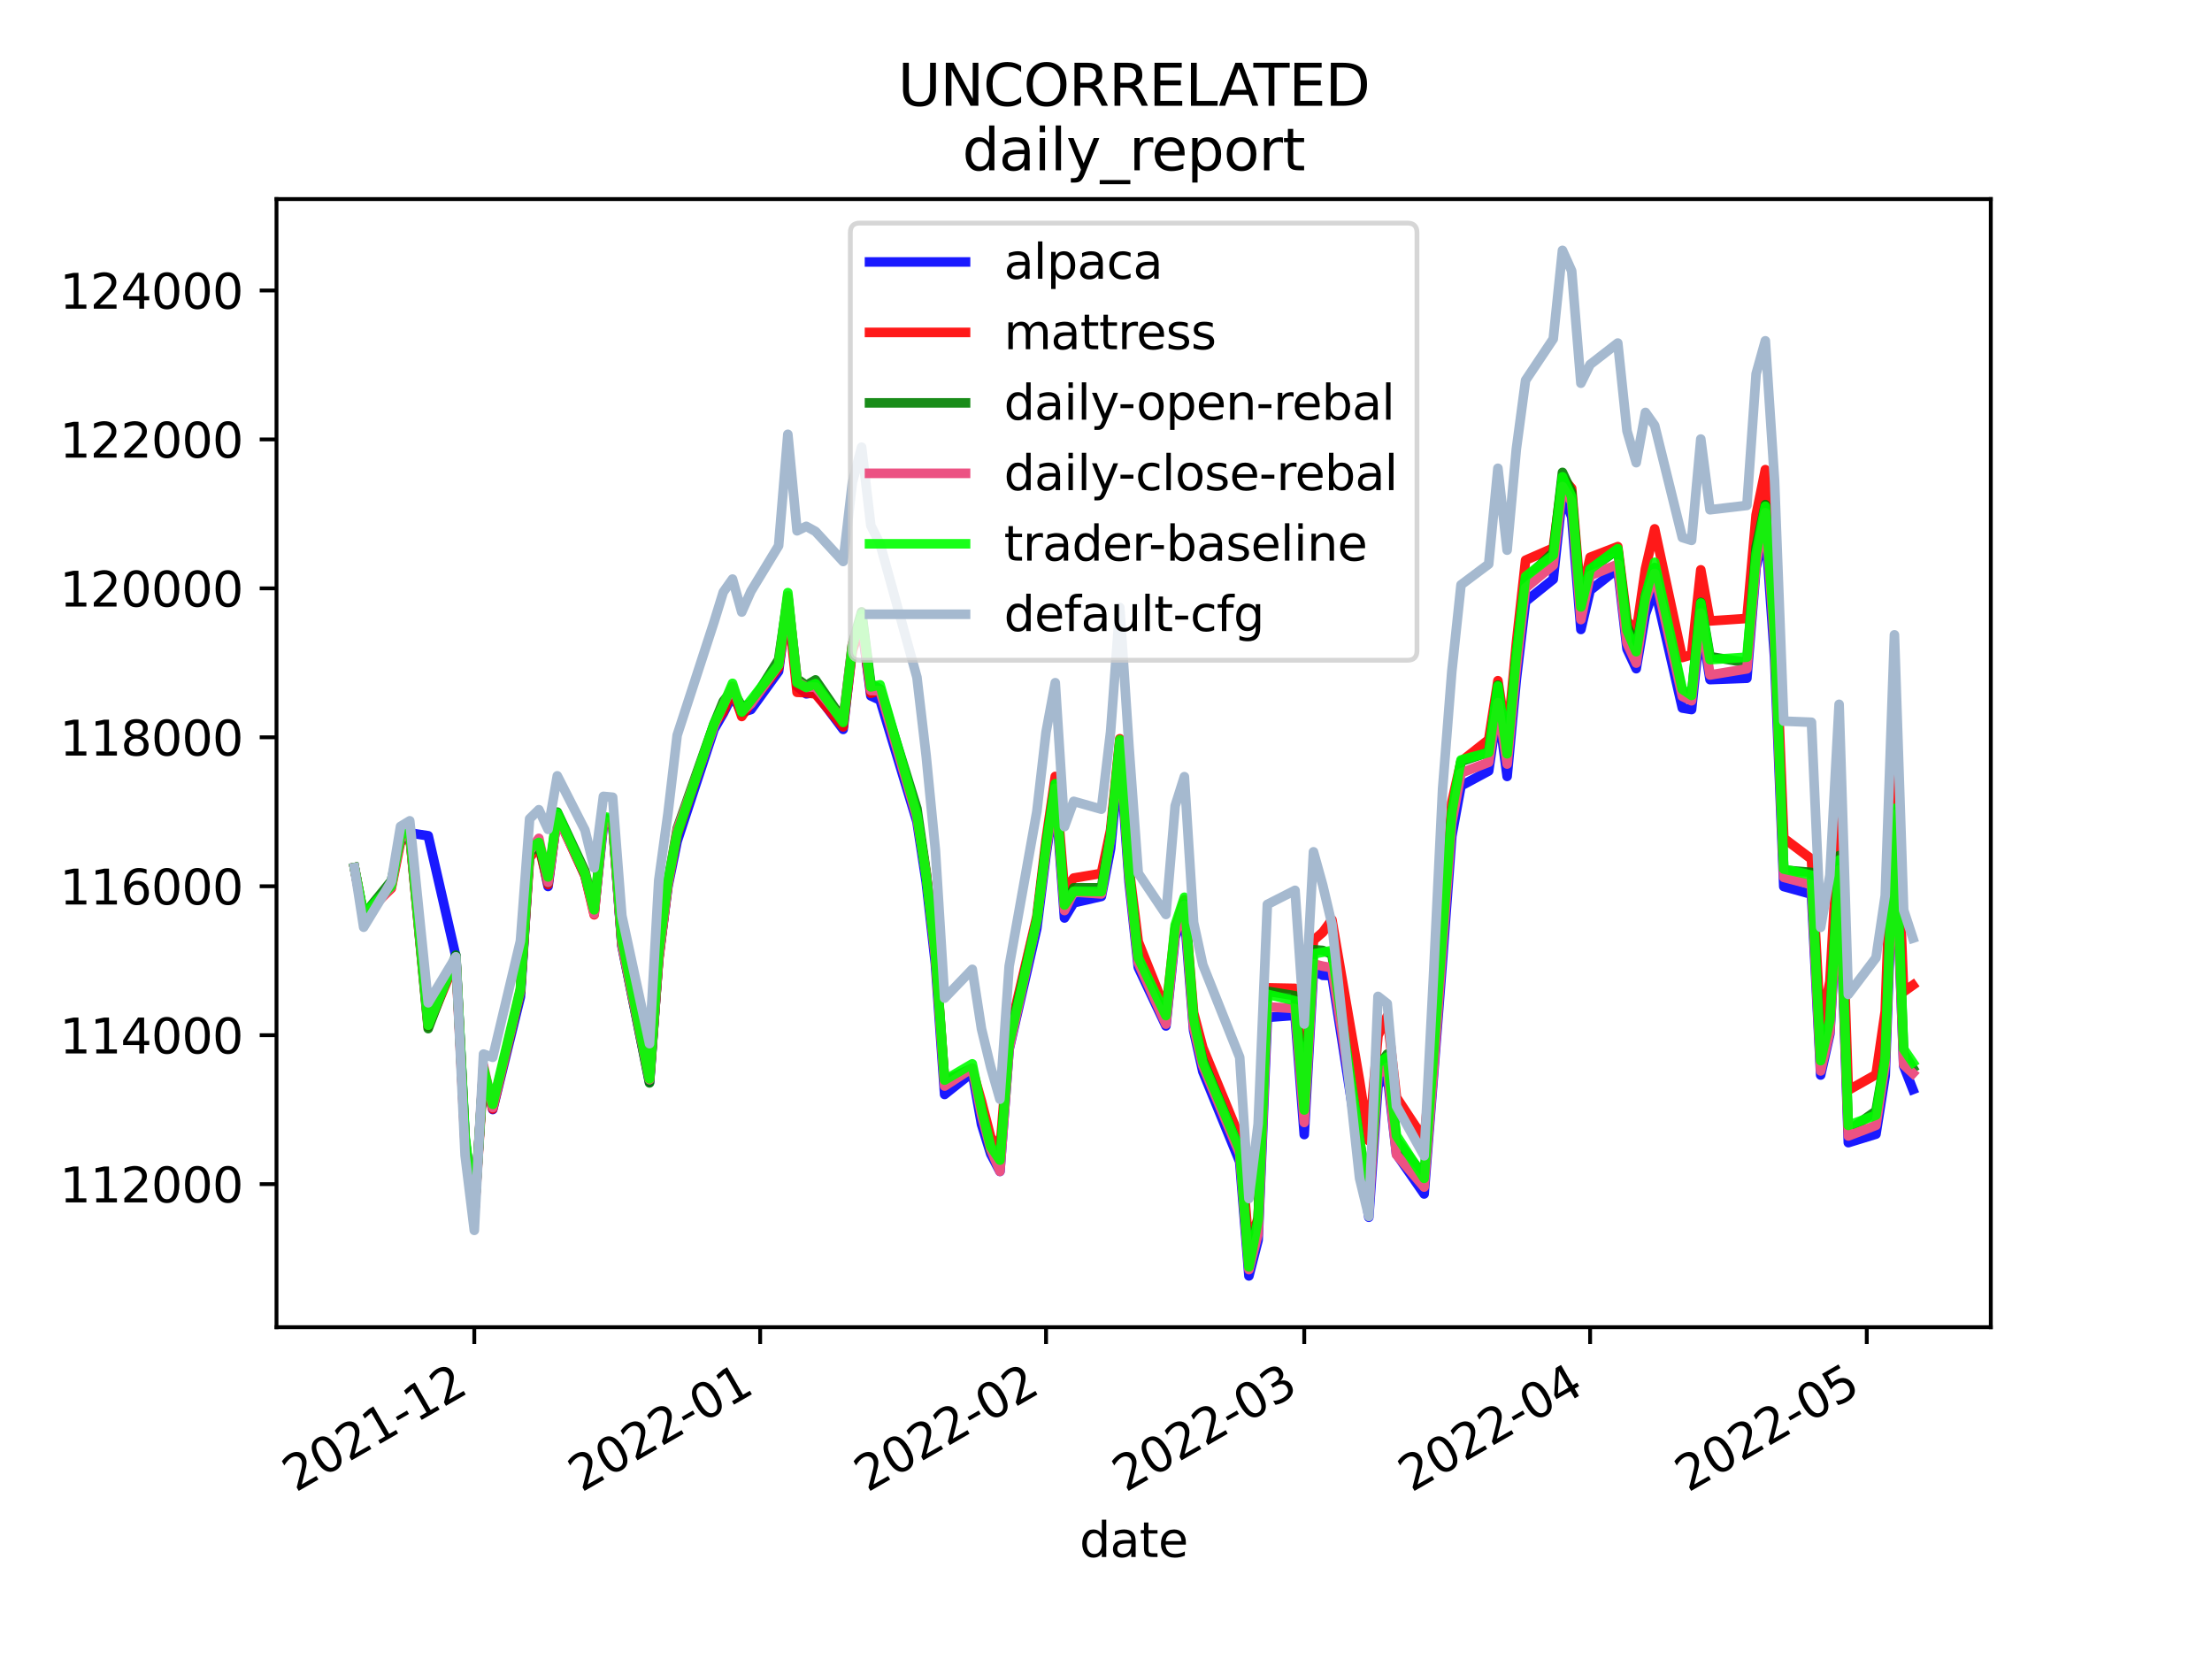 <?xml version="1.0" encoding="utf-8" standalone="no"?>
<!DOCTYPE svg PUBLIC "-//W3C//DTD SVG 1.1//EN"
  "http://www.w3.org/Graphics/SVG/1.1/DTD/svg11.dtd">
<svg height="345.6pt" version="1.1" viewBox="0 0 460.8 345.6" width="460.8pt" xmlns="http://www.w3.org/2000/svg" xmlns:xlink="http://www.w3.org/1999/xlink">
 <defs>
  <style type="text/css">*{stroke-linecap:butt;stroke-linejoin:round;}</style>
 </defs>
 <g id="figure_1">
  <g id="patch_1">
   <path d="M 0 345.6 
L 460.8 345.6 
L 460.8 0 
L 0 0 
z
" style="fill:#ffffff;"/>
  </g>
  <g id="axes_1">
   <g id="patch_2">
    <path d="M 57.6 276.48 
L 414.72 276.48 
L 414.72 41.472 
L 57.6 41.472 
z
" style="fill:#ffffff;"/>
   </g>
   <g id="matplotlib.axis_1">
    <g id="xtick_1">
     <g id="line2d_1">
      <defs>
       <path d="M 0 0 
L 0 3.5 
" id="mfa212220d2" style="stroke:#000000;stroke-width:0.8;"/>
      </defs>
      <g>
       <use style="stroke:#000000;stroke-width:0.8;" x="98.806" xlink:href="#mfa212220d2" y="276.48"/>
      </g>
     </g>
     <g id="text_1">
      <!-- 2021-12 -->
      <g transform="translate(61.581 310.952)rotate(-30)scale(0.1 -0.1)">
       <defs>
        <path d="M 1228 531 
L 3431 531 
L 3431 0 
L 469 0 
L 469 531 
Q 828 903 1448 1529 
Q 2069 2156 2228 2338 
Q 2531 2678 2651 2914 
Q 2772 3150 2772 3378 
Q 2772 3750 2511 3984 
Q 2250 4219 1831 4219 
Q 1534 4219 1204 4116 
Q 875 4013 500 3803 
L 500 4441 
Q 881 4594 1212 4672 
Q 1544 4750 1819 4750 
Q 2544 4750 2975 4387 
Q 3406 4025 3406 3419 
Q 3406 3131 3298 2873 
Q 3191 2616 2906 2266 
Q 2828 2175 2409 1742 
Q 1991 1309 1228 531 
z
" id="DejaVuSans-32" transform="scale(0.016)"/>
        <path d="M 2034 4250 
Q 1547 4250 1301 3770 
Q 1056 3291 1056 2328 
Q 1056 1369 1301 889 
Q 1547 409 2034 409 
Q 2525 409 2770 889 
Q 3016 1369 3016 2328 
Q 3016 3291 2770 3770 
Q 2525 4250 2034 4250 
z
M 2034 4750 
Q 2819 4750 3233 4129 
Q 3647 3509 3647 2328 
Q 3647 1150 3233 529 
Q 2819 -91 2034 -91 
Q 1250 -91 836 529 
Q 422 1150 422 2328 
Q 422 3509 836 4129 
Q 1250 4750 2034 4750 
z
" id="DejaVuSans-30" transform="scale(0.016)"/>
        <path d="M 794 531 
L 1825 531 
L 1825 4091 
L 703 3866 
L 703 4441 
L 1819 4666 
L 2450 4666 
L 2450 531 
L 3481 531 
L 3481 0 
L 794 0 
L 794 531 
z
" id="DejaVuSans-31" transform="scale(0.016)"/>
        <path d="M 313 2009 
L 1997 2009 
L 1997 1497 
L 313 1497 
L 313 2009 
z
" id="DejaVuSans-2d" transform="scale(0.016)"/>
       </defs>
       <use xlink:href="#DejaVuSans-32"/>
       <use x="63.623" xlink:href="#DejaVuSans-30"/>
       <use x="127.246" xlink:href="#DejaVuSans-32"/>
       <use x="190.869" xlink:href="#DejaVuSans-31"/>
       <use x="254.492" xlink:href="#DejaVuSans-2d"/>
       <use x="290.576" xlink:href="#DejaVuSans-31"/>
       <use x="354.199" xlink:href="#DejaVuSans-32"/>
      </g>
     </g>
    </g>
    <g id="xtick_2">
     <g id="line2d_2">
      <g>
       <use style="stroke:#000000;stroke-width:0.8;" x="158.358" xlink:href="#mfa212220d2" y="276.48"/>
      </g>
     </g>
     <g id="text_2">
      <!-- 2022-01 -->
      <g transform="translate(121.133 310.952)rotate(-30)scale(0.1 -0.1)">
       <use xlink:href="#DejaVuSans-32"/>
       <use x="63.623" xlink:href="#DejaVuSans-30"/>
       <use x="127.246" xlink:href="#DejaVuSans-32"/>
       <use x="190.869" xlink:href="#DejaVuSans-32"/>
       <use x="254.492" xlink:href="#DejaVuSans-2d"/>
       <use x="290.576" xlink:href="#DejaVuSans-30"/>
       <use x="354.199" xlink:href="#DejaVuSans-31"/>
      </g>
     </g>
    </g>
    <g id="xtick_3">
     <g id="line2d_3">
      <g>
       <use style="stroke:#000000;stroke-width:0.8;" x="217.91" xlink:href="#mfa212220d2" y="276.48"/>
      </g>
     </g>
     <g id="text_3">
      <!-- 2022-02 -->
      <g transform="translate(180.685 310.952)rotate(-30)scale(0.1 -0.1)">
       <use xlink:href="#DejaVuSans-32"/>
       <use x="63.623" xlink:href="#DejaVuSans-30"/>
       <use x="127.246" xlink:href="#DejaVuSans-32"/>
       <use x="190.869" xlink:href="#DejaVuSans-32"/>
       <use x="254.492" xlink:href="#DejaVuSans-2d"/>
       <use x="290.576" xlink:href="#DejaVuSans-30"/>
       <use x="354.199" xlink:href="#DejaVuSans-32"/>
      </g>
     </g>
    </g>
    <g id="xtick_4">
     <g id="line2d_4">
      <g>
       <use style="stroke:#000000;stroke-width:0.8;" x="271.699" xlink:href="#mfa212220d2" y="276.48"/>
      </g>
     </g>
     <g id="text_4">
      <!-- 2022-03 -->
      <g transform="translate(234.474 310.952)rotate(-30)scale(0.1 -0.1)">
       <defs>
        <path d="M 2597 2516 
Q 3050 2419 3304 2112 
Q 3559 1806 3559 1356 
Q 3559 666 3084 287 
Q 2609 -91 1734 -91 
Q 1441 -91 1130 -33 
Q 819 25 488 141 
L 488 750 
Q 750 597 1062 519 
Q 1375 441 1716 441 
Q 2309 441 2620 675 
Q 2931 909 2931 1356 
Q 2931 1769 2642 2001 
Q 2353 2234 1838 2234 
L 1294 2234 
L 1294 2753 
L 1863 2753 
Q 2328 2753 2575 2939 
Q 2822 3125 2822 3475 
Q 2822 3834 2567 4026 
Q 2313 4219 1838 4219 
Q 1578 4219 1281 4162 
Q 984 4106 628 3988 
L 628 4550 
Q 988 4650 1302 4700 
Q 1616 4750 1894 4750 
Q 2613 4750 3031 4423 
Q 3450 4097 3450 3541 
Q 3450 3153 3228 2886 
Q 3006 2619 2597 2516 
z
" id="DejaVuSans-33" transform="scale(0.016)"/>
       </defs>
       <use xlink:href="#DejaVuSans-32"/>
       <use x="63.623" xlink:href="#DejaVuSans-30"/>
       <use x="127.246" xlink:href="#DejaVuSans-32"/>
       <use x="190.869" xlink:href="#DejaVuSans-32"/>
       <use x="254.492" xlink:href="#DejaVuSans-2d"/>
       <use x="290.576" xlink:href="#DejaVuSans-30"/>
       <use x="354.199" xlink:href="#DejaVuSans-33"/>
      </g>
     </g>
    </g>
    <g id="xtick_5">
     <g id="line2d_5">
      <g>
       <use style="stroke:#000000;stroke-width:0.8;" x="331.251" xlink:href="#mfa212220d2" y="276.48"/>
      </g>
     </g>
     <g id="text_5">
      <!-- 2022-04 -->
      <g transform="translate(294.026 310.952)rotate(-30)scale(0.1 -0.1)">
       <defs>
        <path d="M 2419 4116 
L 825 1625 
L 2419 1625 
L 2419 4116 
z
M 2253 4666 
L 3047 4666 
L 3047 1625 
L 3713 1625 
L 3713 1100 
L 3047 1100 
L 3047 0 
L 2419 0 
L 2419 1100 
L 313 1100 
L 313 1709 
L 2253 4666 
z
" id="DejaVuSans-34" transform="scale(0.016)"/>
       </defs>
       <use xlink:href="#DejaVuSans-32"/>
       <use x="63.623" xlink:href="#DejaVuSans-30"/>
       <use x="127.246" xlink:href="#DejaVuSans-32"/>
       <use x="190.869" xlink:href="#DejaVuSans-32"/>
       <use x="254.492" xlink:href="#DejaVuSans-2d"/>
       <use x="290.576" xlink:href="#DejaVuSans-30"/>
       <use x="354.199" xlink:href="#DejaVuSans-34"/>
      </g>
     </g>
    </g>
    <g id="xtick_6">
     <g id="line2d_6">
      <g>
       <use style="stroke:#000000;stroke-width:0.8;" x="388.882" xlink:href="#mfa212220d2" y="276.48"/>
      </g>
     </g>
     <g id="text_6">
      <!-- 2022-05 -->
      <g transform="translate(351.657 310.952)rotate(-30)scale(0.1 -0.1)">
       <defs>
        <path d="M 691 4666 
L 3169 4666 
L 3169 4134 
L 1269 4134 
L 1269 2991 
Q 1406 3038 1543 3061 
Q 1681 3084 1819 3084 
Q 2600 3084 3056 2656 
Q 3513 2228 3513 1497 
Q 3513 744 3044 326 
Q 2575 -91 1722 -91 
Q 1428 -91 1123 -41 
Q 819 9 494 109 
L 494 744 
Q 775 591 1075 516 
Q 1375 441 1709 441 
Q 2250 441 2565 725 
Q 2881 1009 2881 1497 
Q 2881 1984 2565 2268 
Q 2250 2553 1709 2553 
Q 1456 2553 1204 2497 
Q 953 2441 691 2322 
L 691 4666 
z
" id="DejaVuSans-35" transform="scale(0.016)"/>
       </defs>
       <use xlink:href="#DejaVuSans-32"/>
       <use x="63.623" xlink:href="#DejaVuSans-30"/>
       <use x="127.246" xlink:href="#DejaVuSans-32"/>
       <use x="190.869" xlink:href="#DejaVuSans-32"/>
       <use x="254.492" xlink:href="#DejaVuSans-2d"/>
       <use x="290.576" xlink:href="#DejaVuSans-30"/>
       <use x="354.199" xlink:href="#DejaVuSans-35"/>
      </g>
     </g>
    </g>
    <g id="text_7">
     <!-- date -->
     <g transform="translate(224.885 324.351)scale(0.1 -0.1)">
      <defs>
       <path d="M 2906 2969 
L 2906 4863 
L 3481 4863 
L 3481 0 
L 2906 0 
L 2906 525 
Q 2725 213 2448 61 
Q 2172 -91 1784 -91 
Q 1150 -91 751 415 
Q 353 922 353 1747 
Q 353 2572 751 3078 
Q 1150 3584 1784 3584 
Q 2172 3584 2448 3432 
Q 2725 3281 2906 2969 
z
M 947 1747 
Q 947 1113 1208 752 
Q 1469 391 1925 391 
Q 2381 391 2643 752 
Q 2906 1113 2906 1747 
Q 2906 2381 2643 2742 
Q 2381 3103 1925 3103 
Q 1469 3103 1208 2742 
Q 947 2381 947 1747 
z
" id="DejaVuSans-64" transform="scale(0.016)"/>
       <path d="M 2194 1759 
Q 1497 1759 1228 1600 
Q 959 1441 959 1056 
Q 959 750 1161 570 
Q 1363 391 1709 391 
Q 2188 391 2477 730 
Q 2766 1069 2766 1631 
L 2766 1759 
L 2194 1759 
z
M 3341 1997 
L 3341 0 
L 2766 0 
L 2766 531 
Q 2569 213 2275 61 
Q 1981 -91 1556 -91 
Q 1019 -91 701 211 
Q 384 513 384 1019 
Q 384 1609 779 1909 
Q 1175 2209 1959 2209 
L 2766 2209 
L 2766 2266 
Q 2766 2663 2505 2880 
Q 2244 3097 1772 3097 
Q 1472 3097 1187 3025 
Q 903 2953 641 2809 
L 641 3341 
Q 956 3463 1253 3523 
Q 1550 3584 1831 3584 
Q 2591 3584 2966 3190 
Q 3341 2797 3341 1997 
z
" id="DejaVuSans-61" transform="scale(0.016)"/>
       <path d="M 1172 4494 
L 1172 3500 
L 2356 3500 
L 2356 3053 
L 1172 3053 
L 1172 1153 
Q 1172 725 1289 603 
Q 1406 481 1766 481 
L 2356 481 
L 2356 0 
L 1766 0 
Q 1100 0 847 248 
Q 594 497 594 1153 
L 594 3053 
L 172 3053 
L 172 3500 
L 594 3500 
L 594 4494 
L 1172 4494 
z
" id="DejaVuSans-74" transform="scale(0.016)"/>
       <path d="M 3597 1894 
L 3597 1613 
L 953 1613 
Q 991 1019 1311 708 
Q 1631 397 2203 397 
Q 2534 397 2845 478 
Q 3156 559 3463 722 
L 3463 178 
Q 3153 47 2828 -22 
Q 2503 -91 2169 -91 
Q 1331 -91 842 396 
Q 353 884 353 1716 
Q 353 2575 817 3079 
Q 1281 3584 2069 3584 
Q 2775 3584 3186 3129 
Q 3597 2675 3597 1894 
z
M 3022 2063 
Q 3016 2534 2758 2815 
Q 2500 3097 2075 3097 
Q 1594 3097 1305 2825 
Q 1016 2553 972 2059 
L 3022 2063 
z
" id="DejaVuSans-65" transform="scale(0.016)"/>
      </defs>
      <use xlink:href="#DejaVuSans-64"/>
      <use x="63.477" xlink:href="#DejaVuSans-61"/>
      <use x="124.756" xlink:href="#DejaVuSans-74"/>
      <use x="163.965" xlink:href="#DejaVuSans-65"/>
     </g>
    </g>
   </g>
   <g id="matplotlib.axis_2">
    <g id="ytick_1">
     <g id="line2d_7">
      <defs>
       <path d="M 0 0 
L -3.5 0 
" id="m2e69282115" style="stroke:#000000;stroke-width:0.8;"/>
      </defs>
      <g>
       <use style="stroke:#000000;stroke-width:0.8;" x="57.6" xlink:href="#m2e69282115" y="246.678"/>
      </g>
     </g>
     <g id="text_8">
      <!-- 112000 -->
      <g transform="translate(12.425 250.478)scale(0.1 -0.1)">
       <use xlink:href="#DejaVuSans-31"/>
       <use x="63.623" xlink:href="#DejaVuSans-31"/>
       <use x="127.246" xlink:href="#DejaVuSans-32"/>
       <use x="190.869" xlink:href="#DejaVuSans-30"/>
       <use x="254.492" xlink:href="#DejaVuSans-30"/>
       <use x="318.115" xlink:href="#DejaVuSans-30"/>
      </g>
     </g>
    </g>
    <g id="ytick_2">
     <g id="line2d_8">
      <g>
       <use style="stroke:#000000;stroke-width:0.8;" x="57.6" xlink:href="#m2e69282115" y="215.65"/>
      </g>
     </g>
     <g id="text_9">
      <!-- 114000 -->
      <g transform="translate(12.425 219.449)scale(0.1 -0.1)">
       <use xlink:href="#DejaVuSans-31"/>
       <use x="63.623" xlink:href="#DejaVuSans-31"/>
       <use x="127.246" xlink:href="#DejaVuSans-34"/>
       <use x="190.869" xlink:href="#DejaVuSans-30"/>
       <use x="254.492" xlink:href="#DejaVuSans-30"/>
       <use x="318.115" xlink:href="#DejaVuSans-30"/>
      </g>
     </g>
    </g>
    <g id="ytick_3">
     <g id="line2d_9">
      <g>
       <use style="stroke:#000000;stroke-width:0.8;" x="57.6" xlink:href="#m2e69282115" y="184.621"/>
      </g>
     </g>
     <g id="text_10">
      <!-- 116000 -->
      <g transform="translate(12.425 188.421)scale(0.1 -0.1)">
       <defs>
        <path d="M 2113 2584 
Q 1688 2584 1439 2293 
Q 1191 2003 1191 1497 
Q 1191 994 1439 701 
Q 1688 409 2113 409 
Q 2538 409 2786 701 
Q 3034 994 3034 1497 
Q 3034 2003 2786 2293 
Q 2538 2584 2113 2584 
z
M 3366 4563 
L 3366 3988 
Q 3128 4100 2886 4159 
Q 2644 4219 2406 4219 
Q 1781 4219 1451 3797 
Q 1122 3375 1075 2522 
Q 1259 2794 1537 2939 
Q 1816 3084 2150 3084 
Q 2853 3084 3261 2657 
Q 3669 2231 3669 1497 
Q 3669 778 3244 343 
Q 2819 -91 2113 -91 
Q 1303 -91 875 529 
Q 447 1150 447 2328 
Q 447 3434 972 4092 
Q 1497 4750 2381 4750 
Q 2619 4750 2861 4703 
Q 3103 4656 3366 4563 
z
" id="DejaVuSans-36" transform="scale(0.016)"/>
       </defs>
       <use xlink:href="#DejaVuSans-31"/>
       <use x="63.623" xlink:href="#DejaVuSans-31"/>
       <use x="127.246" xlink:href="#DejaVuSans-36"/>
       <use x="190.869" xlink:href="#DejaVuSans-30"/>
       <use x="254.492" xlink:href="#DejaVuSans-30"/>
       <use x="318.115" xlink:href="#DejaVuSans-30"/>
      </g>
     </g>
    </g>
    <g id="ytick_4">
     <g id="line2d_10">
      <g>
       <use style="stroke:#000000;stroke-width:0.8;" x="57.6" xlink:href="#m2e69282115" y="153.593"/>
      </g>
     </g>
     <g id="text_11">
      <!-- 118000 -->
      <g transform="translate(12.425 157.392)scale(0.1 -0.1)">
       <defs>
        <path d="M 2034 2216 
Q 1584 2216 1326 1975 
Q 1069 1734 1069 1313 
Q 1069 891 1326 650 
Q 1584 409 2034 409 
Q 2484 409 2743 651 
Q 3003 894 3003 1313 
Q 3003 1734 2745 1975 
Q 2488 2216 2034 2216 
z
M 1403 2484 
Q 997 2584 770 2862 
Q 544 3141 544 3541 
Q 544 4100 942 4425 
Q 1341 4750 2034 4750 
Q 2731 4750 3128 4425 
Q 3525 4100 3525 3541 
Q 3525 3141 3298 2862 
Q 3072 2584 2669 2484 
Q 3125 2378 3379 2068 
Q 3634 1759 3634 1313 
Q 3634 634 3220 271 
Q 2806 -91 2034 -91 
Q 1263 -91 848 271 
Q 434 634 434 1313 
Q 434 1759 690 2068 
Q 947 2378 1403 2484 
z
M 1172 3481 
Q 1172 3119 1398 2916 
Q 1625 2713 2034 2713 
Q 2441 2713 2670 2916 
Q 2900 3119 2900 3481 
Q 2900 3844 2670 4047 
Q 2441 4250 2034 4250 
Q 1625 4250 1398 4047 
Q 1172 3844 1172 3481 
z
" id="DejaVuSans-38" transform="scale(0.016)"/>
       </defs>
       <use xlink:href="#DejaVuSans-31"/>
       <use x="63.623" xlink:href="#DejaVuSans-31"/>
       <use x="127.246" xlink:href="#DejaVuSans-38"/>
       <use x="190.869" xlink:href="#DejaVuSans-30"/>
       <use x="254.492" xlink:href="#DejaVuSans-30"/>
       <use x="318.115" xlink:href="#DejaVuSans-30"/>
      </g>
     </g>
    </g>
    <g id="ytick_5">
     <g id="line2d_11">
      <g>
       <use style="stroke:#000000;stroke-width:0.8;" x="57.6" xlink:href="#m2e69282115" y="122.564"/>
      </g>
     </g>
     <g id="text_12">
      <!-- 120000 -->
      <g transform="translate(12.425 126.363)scale(0.1 -0.1)">
       <use xlink:href="#DejaVuSans-31"/>
       <use x="63.623" xlink:href="#DejaVuSans-32"/>
       <use x="127.246" xlink:href="#DejaVuSans-30"/>
       <use x="190.869" xlink:href="#DejaVuSans-30"/>
       <use x="254.492" xlink:href="#DejaVuSans-30"/>
       <use x="318.115" xlink:href="#DejaVuSans-30"/>
      </g>
     </g>
    </g>
    <g id="ytick_6">
     <g id="line2d_12">
      <g>
       <use style="stroke:#000000;stroke-width:0.8;" x="57.6" xlink:href="#m2e69282115" y="91.536"/>
      </g>
     </g>
     <g id="text_13">
      <!-- 122000 -->
      <g transform="translate(12.425 95.335)scale(0.1 -0.1)">
       <use xlink:href="#DejaVuSans-31"/>
       <use x="63.623" xlink:href="#DejaVuSans-32"/>
       <use x="127.246" xlink:href="#DejaVuSans-32"/>
       <use x="190.869" xlink:href="#DejaVuSans-30"/>
       <use x="254.492" xlink:href="#DejaVuSans-30"/>
       <use x="318.115" xlink:href="#DejaVuSans-30"/>
      </g>
     </g>
    </g>
    <g id="ytick_7">
     <g id="line2d_13">
      <g>
       <use style="stroke:#000000;stroke-width:0.8;" x="57.6" xlink:href="#m2e69282115" y="60.507"/>
      </g>
     </g>
     <g id="text_14">
      <!-- 124000 -->
      <g transform="translate(12.425 64.306)scale(0.1 -0.1)">
       <use xlink:href="#DejaVuSans-31"/>
       <use x="63.623" xlink:href="#DejaVuSans-32"/>
       <use x="127.246" xlink:href="#DejaVuSans-34"/>
       <use x="190.869" xlink:href="#DejaVuSans-30"/>
       <use x="254.492" xlink:href="#DejaVuSans-30"/>
       <use x="318.115" xlink:href="#DejaVuSans-30"/>
      </g>
     </g>
    </g>
   </g>
   <g id="line2d_14">
    <path clip-path="url(#pc5dae11549)" d="M 73.833 180.734 
L 75.754 191.088 
L 81.517 184.192 
L 83.438 174.641 
L 85.359 173.522 
L 89.201 174.105 
L 94.964 199.238 
L 96.885 237.208 
L 98.806 253.066 
L 100.727 222.604 
L 102.648 231.134 
L 108.411 207.665 
L 110.332 177.506 
L 112.253 175.35 
L 114.174 184.666 
L 116.095 169.745 
L 121.859 182.366 
L 123.78 189.982 
L 125.701 171.839 
L 127.622 171.542 
L 129.543 196.99 
L 135.306 225.435 
L 137.227 199.512 
L 139.148 184.69 
L 141.069 175.261 
L 148.753 151.921 
L 150.674 148.608 
L 152.595 144.822 
L 154.516 148.405 
L 156.437 147.815 
L 162.2 139.842 
L 164.121 125.006 
L 166.042 142.979 
L 167.963 144.537 
L 169.884 144.245 
L 175.647 151.945 
L 177.568 135.019 
L 179.49 130.026 
L 181.411 144.961 
L 183.332 145.839 
L 191.016 171.17 
L 192.937 183.71 
L 194.858 200.797 
L 196.779 227.995 
L 202.542 223.416 
L 204.463 234.203 
L 206.384 240.388 
L 208.305 244.031 
L 210.226 218.557 
L 215.989 193.401 
L 217.91 178.094 
L 219.831 165.063 
L 221.752 191.232 
L 223.673 188.071 
L 229.436 186.749 
L 231.357 176.799 
L 233.278 156.956 
L 235.199 183.713 
L 237.121 201.514 
L 242.884 213.718 
L 244.805 195.235 
L 246.726 190.378 
L 248.647 214.647 
L 250.568 223.226 
L 258.252 242.006 
L 260.173 265.798 
L 262.094 258.335 
L 264.015 211.945 
L 269.778 211.513 
L 271.699 236.351 
L 273.62 202.194 
L 275.541 203.174 
L 277.462 203.244 
L 283.225 240.262 
L 285.146 253.56 
L 287.067 226.099 
L 288.988 223.856 
L 290.909 240.41 
L 296.673 248.725 
L 298.594 224.409 
L 300.515 199.876 
L 302.436 174.188 
L 304.357 163.712 
L 310.12 160.61 
L 312.041 147.202 
L 313.962 161.743 
L 315.883 141.506 
L 317.804 125.3 
L 323.567 120.678 
L 325.488 102.908 
L 327.409 107.64 
L 329.33 131.13 
L 331.251 122.987 
L 337.014 118.455 
L 338.935 135.203 
L 340.856 139.297 
L 342.777 127.96 
L 344.698 122.464 
L 350.461 147.496 
L 352.382 147.813 
L 354.304 129.593 
L 356.225 141.576 
L 363.909 141.29 
L 365.83 118.213 
L 367.751 109.884 
L 369.672 136.942 
L 371.593 184.681 
L 377.356 186.282 
L 379.277 223.953 
L 381.198 215.397 
L 383.119 181.654 
L 385.04 238.034 
L 390.803 236.263 
L 392.724 224.065 
L 394.645 170.611 
L 396.566 222.061 
L 398.487 226.961 
" style="fill:none;stroke:#0000ff;stroke-linecap:square;stroke-opacity:0.9;stroke-width:2;"/>
   </g>
   <g id="line2d_15">
    <path clip-path="url(#pc5dae11549)" d="M 73.833 180.734 
L 75.754 190.737 
L 81.517 185.056 
L 83.438 175.414 
L 85.359 173.998 
L 89.201 213.865 
L 94.964 199.976 
L 96.885 238.189 
L 98.806 253.476 
L 100.727 223.565 
L 102.648 231.022 
L 108.411 206.531 
L 110.332 178.68 
L 112.253 176.234 
L 114.174 184.269 
L 116.095 169.924 
L 121.859 182.441 
L 123.78 190.571 
L 125.701 170.375 
L 127.622 171.332 
L 129.543 196.393 
L 135.306 224.917 
L 137.227 199.97 
L 139.148 184.212 
L 141.069 173.892 
L 148.753 150.898 
L 150.674 148.254 
L 152.595 143.626 
L 154.516 149.257 
L 156.437 146.44 
L 162.2 139.114 
L 164.121 126.044 
L 166.042 144.219 
L 167.963 144.312 
L 169.884 144.576 
L 175.647 151.423 
L 177.568 135.562 
L 179.49 130.018 
L 181.411 144.426 
L 183.332 143.807 
L 191.016 169.8 
L 192.937 181.931 
L 194.858 198.708 
L 196.779 225.138 
L 202.542 222.686 
L 204.463 229.43 
L 206.384 236.885 
L 208.305 239.533 
L 210.226 215.52 
L 215.989 190.948 
L 217.91 174.976 
L 219.831 161.744 
L 221.752 185.658 
L 223.673 182.912 
L 229.436 181.946 
L 231.357 172.866 
L 233.278 153.894 
L 235.199 180.776 
L 237.121 196.173 
L 242.884 210.579 
L 244.805 193.495 
L 246.726 187.432 
L 248.647 210.953 
L 250.568 218.238 
L 258.252 236.957 
L 260.173 259.672 
L 262.094 253.704 
L 264.015 205.786 
L 269.778 205.898 
L 271.699 228.98 
L 273.62 195.885 
L 275.541 194.226 
L 277.462 191.608 
L 283.225 225.146 
L 285.146 237.631 
L 287.067 215.706 
L 288.988 211.679 
L 290.909 228.608 
L 296.673 237.335 
L 298.594 217.595 
L 300.515 194.783 
L 302.436 167.155 
L 304.357 158.629 
L 310.12 154.08 
L 312.041 141.804 
L 313.962 154.38 
L 315.883 134.026 
L 317.804 116.702 
L 323.567 114.179 
L 325.488 99.466 
L 327.409 101.733 
L 329.33 124.769 
L 331.251 116.097 
L 337.014 113.872 
L 338.935 129.267 
L 340.856 131.674 
L 342.777 118.5 
L 344.698 110.172 
L 350.461 136.969 
L 352.382 136.402 
L 354.304 118.707 
L 356.225 129.352 
L 363.909 128.833 
L 365.83 107.269 
L 367.751 97.839 
L 369.672 126.053 
L 371.593 174.614 
L 377.356 178.96 
L 379.277 214.219 
L 381.198 204.479 
L 383.119 170.875 
L 385.04 227.108 
L 390.803 223.858 
L 392.724 210.677 
L 394.645 157.727 
L 396.566 206.593 
L 398.487 205.232 
" style="fill:none;stroke:#ff0000;stroke-linecap:square;stroke-opacity:0.9;stroke-width:2;"/>
   </g>
   <g id="line2d_16">
    <path clip-path="url(#pc5dae11549)" d="M 73.833 180.734 
L 75.754 190.578 
L 81.517 183.504 
L 83.438 175.067 
L 85.359 173.729 
L 89.201 214.276 
L 94.964 198.964 
L 96.885 237.276 
L 98.806 252.974 
L 100.727 222.973 
L 102.648 230.495 
L 108.411 206.678 
L 110.332 177.766 
L 112.253 175.582 
L 114.174 183.876 
L 116.095 169.176 
L 121.859 181.477 
L 123.78 189.818 
L 125.701 170.364 
L 127.622 170.966 
L 129.543 196.779 
L 135.306 225.592 
L 137.227 199.512 
L 139.148 183.88 
L 141.069 172.624 
L 148.753 150.772 
L 150.674 146.102 
L 152.595 143.683 
L 154.516 147.157 
L 156.437 146.634 
L 162.2 137.395 
L 164.121 124.312 
L 166.042 141.425 
L 167.963 142.776 
L 169.884 141.637 
L 175.647 149.985 
L 177.568 134.152 
L 179.49 127.46 
L 181.411 142.441 
L 183.332 143.526 
L 191.016 168.448 
L 192.937 181.724 
L 194.858 199.096 
L 196.779 225.141 
L 202.542 222.525 
L 204.463 231.165 
L 206.384 239.651 
L 208.305 242.178 
L 210.226 216.655 
L 215.989 191.62 
L 217.91 176.03 
L 219.831 163.35 
L 221.752 189.008 
L 223.673 184.943 
L 229.436 184.949 
L 231.357 173.952 
L 233.278 154.713 
L 235.199 181.413 
L 237.121 199.867 
L 242.884 212.299 
L 244.805 194.086 
L 246.726 188.362 
L 248.647 213.035 
L 250.568 220.809 
L 258.252 239.447 
L 260.173 262.949 
L 262.094 253.928 
L 264.015 206.487 
L 269.778 207.442 
L 271.699 231.252 
L 273.62 197.857 
L 275.541 197.994 
L 277.462 198.78 
L 283.225 237.555 
L 285.146 249.316 
L 287.067 222.251 
L 288.988 219.591 
L 290.909 237.42 
L 296.673 244.999 
L 298.594 221.288 
L 300.515 195.619 
L 302.436 169.559 
L 304.357 158.622 
L 310.12 156.701 
L 312.041 142.733 
L 313.962 157.934 
L 315.883 136.418 
L 317.804 120.508 
L 323.567 115.079 
L 325.488 98.409 
L 327.409 102.513 
L 329.33 126.782 
L 331.251 118.634 
L 337.014 114.453 
L 338.935 130.416 
L 340.856 135.077 
L 342.777 123.965 
L 344.698 118.225 
L 350.461 144.092 
L 352.382 144.692 
L 354.304 125.48 
L 356.225 136.779 
L 363.909 138.039 
L 365.83 113.936 
L 367.751 105.128 
L 369.672 132.407 
L 371.593 181.254 
L 377.356 181.733 
L 379.277 220.593 
L 381.198 212.967 
L 383.119 178.228 
L 385.04 235.544 
L 390.803 231.444 
L 392.724 220.266 
L 394.645 168.694 
L 396.566 219.341 
L 398.487 222.457 
" style="fill:none;stroke:#008000;stroke-linecap:square;stroke-opacity:0.9;stroke-width:2;"/>
   </g>
   <g id="line2d_17">
    <path clip-path="url(#pc5dae11549)" d="M 73.833 180.734 
L 75.754 191.17 
L 81.517 184.745 
L 83.438 174.593 
L 85.359 173.652 
L 89.201 213.498 
L 94.964 199.382 
L 96.885 237.56 
L 98.806 253.082 
L 100.727 221.981 
L 102.648 230.744 
L 108.411 206.247 
L 110.332 177.323 
L 112.253 174.639 
L 114.174 183.819 
L 116.095 170.127 
L 121.859 181.975 
L 123.78 190.395 
L 125.701 171.119 
L 127.622 171.475 
L 129.543 196.71 
L 135.306 224.923 
L 137.227 199.381 
L 139.148 184.298 
L 141.069 172.989 
L 148.753 151.276 
L 150.674 146.846 
L 152.595 142.953 
L 154.516 148.158 
L 156.437 146.647 
L 162.2 138.548 
L 164.121 124.129 
L 166.042 142.01 
L 167.963 143.175 
L 169.884 143.129 
L 175.647 150.159 
L 177.568 134.246 
L 179.49 128.906 
L 181.411 143.862 
L 183.332 143.886 
L 191.016 170.335 
L 192.937 182.132 
L 194.858 199.314 
L 196.779 226.249 
L 202.542 222.505 
L 204.463 232.183 
L 206.384 239.362 
L 208.305 244.014 
L 210.226 218.412 
L 215.989 191.789 
L 217.91 177.251 
L 219.831 164.215 
L 221.752 189.676 
L 223.673 185.82 
L 229.436 186.224 
L 231.357 174.466 
L 233.278 154.655 
L 235.199 182.504 
L 237.121 200.588 
L 242.884 213.346 
L 244.805 194.56 
L 246.726 188.56 
L 248.647 213.967 
L 250.568 222.033 
L 258.252 240.351 
L 260.173 264.491 
L 262.094 257.04 
L 264.015 209.719 
L 269.778 210.102 
L 271.699 233.827 
L 273.62 200.794 
L 275.541 201.266 
L 277.462 201.609 
L 283.225 238.646 
L 285.146 251.665 
L 287.067 223.81 
L 288.988 222.335 
L 290.909 240.541 
L 296.673 247.288 
L 298.594 223.639 
L 300.515 197.168 
L 302.436 171.501 
L 304.357 161.033 
L 310.12 158.798 
L 312.041 146.385 
L 313.962 159.16 
L 315.883 139.103 
L 317.804 122.476 
L 323.567 117.732 
L 325.488 101.365 
L 327.409 104.583 
L 329.33 129.07 
L 331.251 119.922 
L 337.014 117.553 
L 338.935 134 
L 340.856 138.126 
L 342.777 125.279 
L 344.698 119.457 
L 350.461 145.065 
L 352.382 145.98 
L 354.304 127.721 
L 356.225 140.613 
L 363.909 139.337 
L 365.83 117.43 
L 367.751 106.832 
L 369.672 133.73 
L 371.593 182.77 
L 377.356 184.276 
L 379.277 223.088 
L 381.198 214.902 
L 383.119 181.23 
L 385.04 236.644 
L 390.803 234.425 
L 392.724 221.742 
L 394.645 169.679 
L 396.566 221.804 
L 398.487 223.582 
" style="fill:none;stroke:#ec5283;stroke-linecap:square;stroke-width:2;"/>
   </g>
   <g id="line2d_18">
    <path clip-path="url(#pc5dae11549)" d="M 73.833 180.734 
L 75.754 190.47 
L 81.517 184.544 
L 83.438 173.983 
L 85.359 173.068 
L 89.201 213.579 
L 94.964 199.376 
L 96.885 236.618 
L 98.806 252.949 
L 100.727 222.598 
L 102.648 230.059 
L 108.411 205.948 
L 110.332 176.676 
L 112.253 175.49 
L 114.174 182.686 
L 116.095 169.363 
L 121.859 182.101 
L 123.78 189.527 
L 125.701 170.098 
L 127.622 170.478 
L 129.543 195.523 
L 135.306 224.764 
L 137.227 198.063 
L 139.148 183.451 
L 141.069 173.722 
L 148.753 150.753 
L 150.674 146.905 
L 152.595 142.352 
L 154.516 148.344 
L 156.437 145.878 
L 162.2 138.472 
L 164.121 123.46 
L 166.042 142.232 
L 167.963 143.202 
L 169.884 142.412 
L 175.647 150.502 
L 177.568 134.687 
L 179.49 127.92 
L 181.411 143.094 
L 183.332 142.668 
L 191.016 169.628 
L 192.937 182.447 
L 194.858 198.391 
L 196.779 225.007 
L 202.542 221.618 
L 204.463 230.978 
L 206.384 238.811 
L 208.305 241.683 
L 210.226 217.301 
L 215.989 191.683 
L 217.91 176.195 
L 219.831 163.287 
L 221.752 188.526 
L 223.673 185.649 
L 229.436 185.725 
L 231.357 174.319 
L 233.278 154.105 
L 235.199 181.547 
L 237.121 199.49 
L 242.884 211.559 
L 244.805 192.714 
L 246.726 186.919 
L 248.647 212.123 
L 250.568 221.234 
L 258.252 239.424 
L 260.173 263.92 
L 262.094 254.081 
L 264.015 207.133 
L 269.778 208.474 
L 271.699 231.232 
L 273.62 198.705 
L 275.541 198.384 
L 277.462 198.009 
L 283.225 237.425 
L 285.146 249.076 
L 287.067 221.508 
L 288.988 220.201 
L 290.909 236.551 
L 296.673 245.474 
L 298.594 219.843 
L 300.515 194.258 
L 302.436 169.168 
L 304.357 158.309 
L 310.12 156.76 
L 312.041 142.892 
L 313.962 157.024 
L 315.883 136.438 
L 317.804 120.093 
L 323.567 115.607 
L 325.488 99.331 
L 327.409 103.495 
L 329.33 126.447 
L 331.251 118.575 
L 337.014 114.294 
L 338.935 131.294 
L 340.856 135.757 
L 342.777 124.169 
L 344.698 117.137 
L 350.461 143.592 
L 352.382 144.869 
L 354.304 125.616 
L 356.225 137.419 
L 363.909 136.899 
L 365.83 115.359 
L 367.751 105.454 
L 369.672 131.555 
L 371.593 181.046 
L 377.356 182.306 
L 379.277 220.955 
L 381.198 212.461 
L 383.119 179.144 
L 385.04 234.434 
L 390.803 232.31 
L 392.724 220.226 
L 394.645 168.405 
L 396.566 218.531 
L 398.487 221.343 
" style="fill:none;stroke:#00ff00;stroke-linecap:square;stroke-opacity:0.9;stroke-width:2;"/>
   </g>
   <g id="line2d_19">
    <path clip-path="url(#pc5dae11549)" d="M 73.833 180.734 
L 75.754 193.153 
L 81.517 183.695 
L 83.438 172.157 
L 85.359 170.992 
L 89.201 208.903 
L 94.964 199.328 
L 96.885 240.685 
L 98.806 256.304 
L 100.727 219.582 
L 102.648 220.255 
L 108.411 196.037 
L 110.332 170.564 
L 112.253 168.68 
L 114.174 172.772 
L 116.095 161.621 
L 121.859 172.925 
L 123.78 180.79 
L 125.701 165.901 
L 127.622 166.077 
L 129.543 190.742 
L 135.306 217.416 
L 137.227 183.388 
L 139.148 169.46 
L 141.069 153.157 
L 148.753 129.557 
L 150.674 123.346 
L 152.595 120.632 
L 154.516 127.5 
L 156.437 123.177 
L 162.2 113.683 
L 164.121 90.476 
L 166.042 110.577 
L 167.963 109.648 
L 169.884 110.707 
L 175.647 116.967 
L 177.568 100.524 
L 179.49 93.155 
L 181.411 109.497 
L 183.332 113.308 
L 191.016 141.102 
L 192.937 157.454 
L 194.858 177.1 
L 196.779 207.925 
L 202.542 201.926 
L 204.463 214.325 
L 206.384 222.279 
L 208.305 228.983 
L 210.226 201.273 
L 215.989 169.083 
L 217.91 152.532 
L 219.831 142.221 
L 221.752 172.197 
L 223.673 166.936 
L 229.436 168.571 
L 231.357 152.428 
L 233.278 126.556 
L 235.199 155.635 
L 237.121 181.907 
L 242.884 190.497 
L 244.805 167.883 
L 246.726 161.797 
L 248.647 192.144 
L 250.568 200.98 
L 258.252 220.26 
L 260.173 249.681 
L 262.094 234.137 
L 264.015 188.403 
L 269.778 185.472 
L 271.699 213.314 
L 273.62 177.451 
L 275.541 184.365 
L 277.462 192.495 
L 283.225 245.446 
L 285.146 253.392 
L 287.067 207.564 
L 288.988 209.065 
L 290.909 230.406 
L 296.673 240.774 
L 298.594 203.845 
L 300.515 164.419 
L 302.436 139.914 
L 304.357 121.833 
L 310.12 117.512 
L 312.041 97.551 
L 313.962 114.609 
L 315.883 93.534 
L 317.804 79.232 
L 323.567 70.606 
L 325.488 52.154 
L 327.409 56.446 
L 329.33 79.829 
L 331.251 75.934 
L 337.014 71.462 
L 338.935 89.773 
L 340.856 96.384 
L 342.777 85.915 
L 344.698 88.634 
L 350.461 111.98 
L 352.382 112.575 
L 354.304 91.466 
L 356.225 106.195 
L 363.909 105.288 
L 365.83 77.884 
L 367.751 70.997 
L 369.672 100.101 
L 371.593 150.228 
L 377.356 150.458 
L 379.277 193.179 
L 381.198 182.354 
L 383.119 146.722 
L 385.04 207.153 
L 390.803 199.517 
L 392.724 186.602 
L 394.645 132.243 
L 396.566 189.583 
L 398.487 195.437 
" style="fill:none;stroke:#a5b9cf;stroke-linecap:square;stroke-width:2;"/>
   </g>
   <g id="patch_3">
    <path d="M 57.6 276.48 
L 57.6 41.472 
" style="fill:none;stroke:#000000;stroke-linecap:square;stroke-linejoin:miter;stroke-width:0.8;"/>
   </g>
   <g id="patch_4">
    <path d="M 414.72 276.48 
L 414.72 41.472 
" style="fill:none;stroke:#000000;stroke-linecap:square;stroke-linejoin:miter;stroke-width:0.8;"/>
   </g>
   <g id="patch_5">
    <path d="M 57.6 276.48 
L 414.72 276.48 
" style="fill:none;stroke:#000000;stroke-linecap:square;stroke-linejoin:miter;stroke-width:0.8;"/>
   </g>
   <g id="patch_6">
    <path d="M 57.6 41.472 
L 414.72 41.472 
" style="fill:none;stroke:#000000;stroke-linecap:square;stroke-linejoin:miter;stroke-width:0.8;"/>
   </g>
   <g id="text_15">
    <!-- UNCORRELATED -->
    <g transform="translate(187.044 22.035)scale(0.12 -0.12)">
     <defs>
      <path d="M 556 4666 
L 1191 4666 
L 1191 1831 
Q 1191 1081 1462 751 
Q 1734 422 2344 422 
Q 2950 422 3222 751 
Q 3494 1081 3494 1831 
L 3494 4666 
L 4128 4666 
L 4128 1753 
Q 4128 841 3676 375 
Q 3225 -91 2344 -91 
Q 1459 -91 1007 375 
Q 556 841 556 1753 
L 556 4666 
z
" id="DejaVuSans-55" transform="scale(0.016)"/>
      <path d="M 628 4666 
L 1478 4666 
L 3547 763 
L 3547 4666 
L 4159 4666 
L 4159 0 
L 3309 0 
L 1241 3903 
L 1241 0 
L 628 0 
L 628 4666 
z
" id="DejaVuSans-4e" transform="scale(0.016)"/>
      <path d="M 4122 4306 
L 4122 3641 
Q 3803 3938 3442 4084 
Q 3081 4231 2675 4231 
Q 1875 4231 1450 3742 
Q 1025 3253 1025 2328 
Q 1025 1406 1450 917 
Q 1875 428 2675 428 
Q 3081 428 3442 575 
Q 3803 722 4122 1019 
L 4122 359 
Q 3791 134 3420 21 
Q 3050 -91 2638 -91 
Q 1578 -91 968 557 
Q 359 1206 359 2328 
Q 359 3453 968 4101 
Q 1578 4750 2638 4750 
Q 3056 4750 3426 4639 
Q 3797 4528 4122 4306 
z
" id="DejaVuSans-43" transform="scale(0.016)"/>
      <path d="M 2522 4238 
Q 1834 4238 1429 3725 
Q 1025 3213 1025 2328 
Q 1025 1447 1429 934 
Q 1834 422 2522 422 
Q 3209 422 3611 934 
Q 4013 1447 4013 2328 
Q 4013 3213 3611 3725 
Q 3209 4238 2522 4238 
z
M 2522 4750 
Q 3503 4750 4090 4092 
Q 4678 3434 4678 2328 
Q 4678 1225 4090 567 
Q 3503 -91 2522 -91 
Q 1538 -91 948 565 
Q 359 1222 359 2328 
Q 359 3434 948 4092 
Q 1538 4750 2522 4750 
z
" id="DejaVuSans-4f" transform="scale(0.016)"/>
      <path d="M 2841 2188 
Q 3044 2119 3236 1894 
Q 3428 1669 3622 1275 
L 4263 0 
L 3584 0 
L 2988 1197 
Q 2756 1666 2539 1819 
Q 2322 1972 1947 1972 
L 1259 1972 
L 1259 0 
L 628 0 
L 628 4666 
L 2053 4666 
Q 2853 4666 3247 4331 
Q 3641 3997 3641 3322 
Q 3641 2881 3436 2590 
Q 3231 2300 2841 2188 
z
M 1259 4147 
L 1259 2491 
L 2053 2491 
Q 2509 2491 2742 2702 
Q 2975 2913 2975 3322 
Q 2975 3731 2742 3939 
Q 2509 4147 2053 4147 
L 1259 4147 
z
" id="DejaVuSans-52" transform="scale(0.016)"/>
      <path d="M 628 4666 
L 3578 4666 
L 3578 4134 
L 1259 4134 
L 1259 2753 
L 3481 2753 
L 3481 2222 
L 1259 2222 
L 1259 531 
L 3634 531 
L 3634 0 
L 628 0 
L 628 4666 
z
" id="DejaVuSans-45" transform="scale(0.016)"/>
      <path d="M 628 4666 
L 1259 4666 
L 1259 531 
L 3531 531 
L 3531 0 
L 628 0 
L 628 4666 
z
" id="DejaVuSans-4c" transform="scale(0.016)"/>
      <path d="M 2188 4044 
L 1331 1722 
L 3047 1722 
L 2188 4044 
z
M 1831 4666 
L 2547 4666 
L 4325 0 
L 3669 0 
L 3244 1197 
L 1141 1197 
L 716 0 
L 50 0 
L 1831 4666 
z
" id="DejaVuSans-41" transform="scale(0.016)"/>
      <path d="M -19 4666 
L 3928 4666 
L 3928 4134 
L 2272 4134 
L 2272 0 
L 1638 0 
L 1638 4134 
L -19 4134 
L -19 4666 
z
" id="DejaVuSans-54" transform="scale(0.016)"/>
      <path d="M 1259 4147 
L 1259 519 
L 2022 519 
Q 2988 519 3436 956 
Q 3884 1394 3884 2338 
Q 3884 3275 3436 3711 
Q 2988 4147 2022 4147 
L 1259 4147 
z
M 628 4666 
L 1925 4666 
Q 3281 4666 3915 4102 
Q 4550 3538 4550 2338 
Q 4550 1131 3912 565 
Q 3275 0 1925 0 
L 628 0 
L 628 4666 
z
" id="DejaVuSans-44" transform="scale(0.016)"/>
     </defs>
     <use xlink:href="#DejaVuSans-55"/>
     <use x="73.193" xlink:href="#DejaVuSans-4e"/>
     <use x="147.998" xlink:href="#DejaVuSans-43"/>
     <use x="217.822" xlink:href="#DejaVuSans-4f"/>
     <use x="296.533" xlink:href="#DejaVuSans-52"/>
     <use x="366.016" xlink:href="#DejaVuSans-52"/>
     <use x="435.498" xlink:href="#DejaVuSans-45"/>
     <use x="498.682" xlink:href="#DejaVuSans-4c"/>
     <use x="556.645" xlink:href="#DejaVuSans-41"/>
     <use x="617.303" xlink:href="#DejaVuSans-54"/>
     <use x="678.387" xlink:href="#DejaVuSans-45"/>
     <use x="741.57" xlink:href="#DejaVuSans-44"/>
    </g>
    <!-- daily_report -->
    <g transform="translate(200.467 35.472)scale(0.12 -0.12)">
     <defs>
      <path d="M 603 3500 
L 1178 3500 
L 1178 0 
L 603 0 
L 603 3500 
z
M 603 4863 
L 1178 4863 
L 1178 4134 
L 603 4134 
L 603 4863 
z
" id="DejaVuSans-69" transform="scale(0.016)"/>
      <path d="M 603 4863 
L 1178 4863 
L 1178 0 
L 603 0 
L 603 4863 
z
" id="DejaVuSans-6c" transform="scale(0.016)"/>
      <path d="M 2059 -325 
Q 1816 -950 1584 -1140 
Q 1353 -1331 966 -1331 
L 506 -1331 
L 506 -850 
L 844 -850 
Q 1081 -850 1212 -737 
Q 1344 -625 1503 -206 
L 1606 56 
L 191 3500 
L 800 3500 
L 1894 763 
L 2988 3500 
L 3597 3500 
L 2059 -325 
z
" id="DejaVuSans-79" transform="scale(0.016)"/>
      <path d="M 3263 -1063 
L 3263 -1509 
L -63 -1509 
L -63 -1063 
L 3263 -1063 
z
" id="DejaVuSans-5f" transform="scale(0.016)"/>
      <path d="M 2631 2963 
Q 2534 3019 2420 3045 
Q 2306 3072 2169 3072 
Q 1681 3072 1420 2755 
Q 1159 2438 1159 1844 
L 1159 0 
L 581 0 
L 581 3500 
L 1159 3500 
L 1159 2956 
Q 1341 3275 1631 3429 
Q 1922 3584 2338 3584 
Q 2397 3584 2469 3576 
Q 2541 3569 2628 3553 
L 2631 2963 
z
" id="DejaVuSans-72" transform="scale(0.016)"/>
      <path d="M 1159 525 
L 1159 -1331 
L 581 -1331 
L 581 3500 
L 1159 3500 
L 1159 2969 
Q 1341 3281 1617 3432 
Q 1894 3584 2278 3584 
Q 2916 3584 3314 3078 
Q 3713 2572 3713 1747 
Q 3713 922 3314 415 
Q 2916 -91 2278 -91 
Q 1894 -91 1617 61 
Q 1341 213 1159 525 
z
M 3116 1747 
Q 3116 2381 2855 2742 
Q 2594 3103 2138 3103 
Q 1681 3103 1420 2742 
Q 1159 2381 1159 1747 
Q 1159 1113 1420 752 
Q 1681 391 2138 391 
Q 2594 391 2855 752 
Q 3116 1113 3116 1747 
z
" id="DejaVuSans-70" transform="scale(0.016)"/>
      <path d="M 1959 3097 
Q 1497 3097 1228 2736 
Q 959 2375 959 1747 
Q 959 1119 1226 758 
Q 1494 397 1959 397 
Q 2419 397 2687 759 
Q 2956 1122 2956 1747 
Q 2956 2369 2687 2733 
Q 2419 3097 1959 3097 
z
M 1959 3584 
Q 2709 3584 3137 3096 
Q 3566 2609 3566 1747 
Q 3566 888 3137 398 
Q 2709 -91 1959 -91 
Q 1206 -91 779 398 
Q 353 888 353 1747 
Q 353 2609 779 3096 
Q 1206 3584 1959 3584 
z
" id="DejaVuSans-6f" transform="scale(0.016)"/>
     </defs>
     <use xlink:href="#DejaVuSans-64"/>
     <use x="63.477" xlink:href="#DejaVuSans-61"/>
     <use x="124.756" xlink:href="#DejaVuSans-69"/>
     <use x="152.539" xlink:href="#DejaVuSans-6c"/>
     <use x="180.322" xlink:href="#DejaVuSans-79"/>
     <use x="239.502" xlink:href="#DejaVuSans-5f"/>
     <use x="289.502" xlink:href="#DejaVuSans-72"/>
     <use x="328.365" xlink:href="#DejaVuSans-65"/>
     <use x="389.889" xlink:href="#DejaVuSans-70"/>
     <use x="453.365" xlink:href="#DejaVuSans-6f"/>
     <use x="514.547" xlink:href="#DejaVuSans-72"/>
     <use x="555.66" xlink:href="#DejaVuSans-74"/>
    </g>
   </g>
   <g id="legend_1">
    <g id="patch_7">
     <path d="M 179.138 137.541 
L 293.182 137.541 
Q 295.182 137.541 295.182 135.541 
L 295.182 48.472 
Q 295.182 46.472 293.182 46.472 
L 179.138 46.472 
Q 177.138 46.472 177.138 48.472 
L 177.138 135.541 
Q 177.138 137.541 179.138 137.541 
z
" style="fill:#ffffff;opacity:0.8;stroke:#cccccc;stroke-linejoin:miter;"/>
    </g>
    <g id="line2d_20">
     <path d="M 181.138 54.57 
L 201.138 54.57 
" style="fill:none;stroke:#0000ff;stroke-linecap:square;stroke-opacity:0.9;stroke-width:2;"/>
    </g>
    <g id="line2d_21"/>
    <g id="text_16">
     <!-- alpaca -->
     <g transform="translate(209.138 58.07)scale(0.1 -0.1)">
      <defs>
       <path d="M 3122 3366 
L 3122 2828 
Q 2878 2963 2633 3030 
Q 2388 3097 2138 3097 
Q 1578 3097 1268 2742 
Q 959 2388 959 1747 
Q 959 1106 1268 751 
Q 1578 397 2138 397 
Q 2388 397 2633 464 
Q 2878 531 3122 666 
L 3122 134 
Q 2881 22 2623 -34 
Q 2366 -91 2075 -91 
Q 1284 -91 818 406 
Q 353 903 353 1747 
Q 353 2603 823 3093 
Q 1294 3584 2113 3584 
Q 2378 3584 2631 3529 
Q 2884 3475 3122 3366 
z
" id="DejaVuSans-63" transform="scale(0.016)"/>
      </defs>
      <use xlink:href="#DejaVuSans-61"/>
      <use x="61.279" xlink:href="#DejaVuSans-6c"/>
      <use x="89.062" xlink:href="#DejaVuSans-70"/>
      <use x="152.539" xlink:href="#DejaVuSans-61"/>
      <use x="213.818" xlink:href="#DejaVuSans-63"/>
      <use x="268.799" xlink:href="#DejaVuSans-61"/>
     </g>
    </g>
    <g id="line2d_22">
     <path d="M 181.138 69.249 
L 201.138 69.249 
" style="fill:none;stroke:#ff0000;stroke-linecap:square;stroke-opacity:0.9;stroke-width:2;"/>
    </g>
    <g id="line2d_23"/>
    <g id="text_17">
     <!-- mattress -->
     <g transform="translate(209.138 72.749)scale(0.1 -0.1)">
      <defs>
       <path d="M 3328 2828 
Q 3544 3216 3844 3400 
Q 4144 3584 4550 3584 
Q 5097 3584 5394 3201 
Q 5691 2819 5691 2113 
L 5691 0 
L 5113 0 
L 5113 2094 
Q 5113 2597 4934 2840 
Q 4756 3084 4391 3084 
Q 3944 3084 3684 2787 
Q 3425 2491 3425 1978 
L 3425 0 
L 2847 0 
L 2847 2094 
Q 2847 2600 2669 2842 
Q 2491 3084 2119 3084 
Q 1678 3084 1418 2786 
Q 1159 2488 1159 1978 
L 1159 0 
L 581 0 
L 581 3500 
L 1159 3500 
L 1159 2956 
Q 1356 3278 1631 3431 
Q 1906 3584 2284 3584 
Q 2666 3584 2933 3390 
Q 3200 3197 3328 2828 
z
" id="DejaVuSans-6d" transform="scale(0.016)"/>
       <path d="M 2834 3397 
L 2834 2853 
Q 2591 2978 2328 3040 
Q 2066 3103 1784 3103 
Q 1356 3103 1142 2972 
Q 928 2841 928 2578 
Q 928 2378 1081 2264 
Q 1234 2150 1697 2047 
L 1894 2003 
Q 2506 1872 2764 1633 
Q 3022 1394 3022 966 
Q 3022 478 2636 193 
Q 2250 -91 1575 -91 
Q 1294 -91 989 -36 
Q 684 19 347 128 
L 347 722 
Q 666 556 975 473 
Q 1284 391 1588 391 
Q 1994 391 2212 530 
Q 2431 669 2431 922 
Q 2431 1156 2273 1281 
Q 2116 1406 1581 1522 
L 1381 1569 
Q 847 1681 609 1914 
Q 372 2147 372 2553 
Q 372 3047 722 3315 
Q 1072 3584 1716 3584 
Q 2034 3584 2315 3537 
Q 2597 3491 2834 3397 
z
" id="DejaVuSans-73" transform="scale(0.016)"/>
      </defs>
      <use xlink:href="#DejaVuSans-6d"/>
      <use x="97.412" xlink:href="#DejaVuSans-61"/>
      <use x="158.691" xlink:href="#DejaVuSans-74"/>
      <use x="197.9" xlink:href="#DejaVuSans-74"/>
      <use x="237.109" xlink:href="#DejaVuSans-72"/>
      <use x="275.973" xlink:href="#DejaVuSans-65"/>
      <use x="337.496" xlink:href="#DejaVuSans-73"/>
      <use x="389.596" xlink:href="#DejaVuSans-73"/>
     </g>
    </g>
    <g id="line2d_24">
     <path d="M 181.138 83.927 
L 201.138 83.927 
" style="fill:none;stroke:#008000;stroke-linecap:square;stroke-opacity:0.9;stroke-width:2;"/>
    </g>
    <g id="line2d_25"/>
    <g id="text_18">
     <!-- daily-open-rebal -->
     <g transform="translate(209.138 87.427)scale(0.1 -0.1)">
      <defs>
       <path d="M 3513 2113 
L 3513 0 
L 2938 0 
L 2938 2094 
Q 2938 2591 2744 2837 
Q 2550 3084 2163 3084 
Q 1697 3084 1428 2787 
Q 1159 2491 1159 1978 
L 1159 0 
L 581 0 
L 581 3500 
L 1159 3500 
L 1159 2956 
Q 1366 3272 1645 3428 
Q 1925 3584 2291 3584 
Q 2894 3584 3203 3211 
Q 3513 2838 3513 2113 
z
" id="DejaVuSans-6e" transform="scale(0.016)"/>
       <path d="M 3116 1747 
Q 3116 2381 2855 2742 
Q 2594 3103 2138 3103 
Q 1681 3103 1420 2742 
Q 1159 2381 1159 1747 
Q 1159 1113 1420 752 
Q 1681 391 2138 391 
Q 2594 391 2855 752 
Q 3116 1113 3116 1747 
z
M 1159 2969 
Q 1341 3281 1617 3432 
Q 1894 3584 2278 3584 
Q 2916 3584 3314 3078 
Q 3713 2572 3713 1747 
Q 3713 922 3314 415 
Q 2916 -91 2278 -91 
Q 1894 -91 1617 61 
Q 1341 213 1159 525 
L 1159 0 
L 581 0 
L 581 4863 
L 1159 4863 
L 1159 2969 
z
" id="DejaVuSans-62" transform="scale(0.016)"/>
      </defs>
      <use xlink:href="#DejaVuSans-64"/>
      <use x="63.477" xlink:href="#DejaVuSans-61"/>
      <use x="124.756" xlink:href="#DejaVuSans-69"/>
      <use x="152.539" xlink:href="#DejaVuSans-6c"/>
      <use x="180.322" xlink:href="#DejaVuSans-79"/>
      <use x="237.752" xlink:href="#DejaVuSans-2d"/>
      <use x="275.711" xlink:href="#DejaVuSans-6f"/>
      <use x="336.893" xlink:href="#DejaVuSans-70"/>
      <use x="400.369" xlink:href="#DejaVuSans-65"/>
      <use x="461.893" xlink:href="#DejaVuSans-6e"/>
      <use x="525.271" xlink:href="#DejaVuSans-2d"/>
      <use x="561.355" xlink:href="#DejaVuSans-72"/>
      <use x="600.219" xlink:href="#DejaVuSans-65"/>
      <use x="661.742" xlink:href="#DejaVuSans-62"/>
      <use x="725.219" xlink:href="#DejaVuSans-61"/>
      <use x="786.498" xlink:href="#DejaVuSans-6c"/>
     </g>
    </g>
    <g id="line2d_26">
     <path d="M 181.138 98.605 
L 201.138 98.605 
" style="fill:none;stroke:#ec5283;stroke-linecap:square;stroke-width:2;"/>
    </g>
    <g id="line2d_27"/>
    <g id="text_19">
     <!-- daily-close-rebal -->
     <g transform="translate(209.138 102.105)scale(0.1 -0.1)">
      <use xlink:href="#DejaVuSans-64"/>
      <use x="63.477" xlink:href="#DejaVuSans-61"/>
      <use x="124.756" xlink:href="#DejaVuSans-69"/>
      <use x="152.539" xlink:href="#DejaVuSans-6c"/>
      <use x="180.322" xlink:href="#DejaVuSans-79"/>
      <use x="237.752" xlink:href="#DejaVuSans-2d"/>
      <use x="273.836" xlink:href="#DejaVuSans-63"/>
      <use x="328.816" xlink:href="#DejaVuSans-6c"/>
      <use x="356.6" xlink:href="#DejaVuSans-6f"/>
      <use x="417.781" xlink:href="#DejaVuSans-73"/>
      <use x="469.881" xlink:href="#DejaVuSans-65"/>
      <use x="531.404" xlink:href="#DejaVuSans-2d"/>
      <use x="567.488" xlink:href="#DejaVuSans-72"/>
      <use x="606.352" xlink:href="#DejaVuSans-65"/>
      <use x="667.875" xlink:href="#DejaVuSans-62"/>
      <use x="731.352" xlink:href="#DejaVuSans-61"/>
      <use x="792.631" xlink:href="#DejaVuSans-6c"/>
     </g>
    </g>
    <g id="line2d_28">
     <path d="M 181.138 113.283 
L 201.138 113.283 
" style="fill:none;stroke:#00ff00;stroke-linecap:square;stroke-opacity:0.9;stroke-width:2;"/>
    </g>
    <g id="line2d_29"/>
    <g id="text_20">
     <!-- trader-baseline -->
     <g transform="translate(209.138 116.783)scale(0.1 -0.1)">
      <use xlink:href="#DejaVuSans-74"/>
      <use x="39.209" xlink:href="#DejaVuSans-72"/>
      <use x="80.322" xlink:href="#DejaVuSans-61"/>
      <use x="141.602" xlink:href="#DejaVuSans-64"/>
      <use x="205.078" xlink:href="#DejaVuSans-65"/>
      <use x="266.602" xlink:href="#DejaVuSans-72"/>
      <use x="301.34" xlink:href="#DejaVuSans-2d"/>
      <use x="337.424" xlink:href="#DejaVuSans-62"/>
      <use x="400.9" xlink:href="#DejaVuSans-61"/>
      <use x="462.18" xlink:href="#DejaVuSans-73"/>
      <use x="514.279" xlink:href="#DejaVuSans-65"/>
      <use x="575.803" xlink:href="#DejaVuSans-6c"/>
      <use x="603.586" xlink:href="#DejaVuSans-69"/>
      <use x="631.369" xlink:href="#DejaVuSans-6e"/>
      <use x="694.748" xlink:href="#DejaVuSans-65"/>
     </g>
    </g>
    <g id="line2d_30">
     <path d="M 181.138 127.961 
L 201.138 127.961 
" style="fill:none;stroke:#a5b9cf;stroke-linecap:square;stroke-width:2;"/>
    </g>
    <g id="line2d_31"/>
    <g id="text_21">
     <!-- default-cfg -->
     <g transform="translate(209.138 131.461)scale(0.1 -0.1)">
      <defs>
       <path d="M 2375 4863 
L 2375 4384 
L 1825 4384 
Q 1516 4384 1395 4259 
Q 1275 4134 1275 3809 
L 1275 3500 
L 2222 3500 
L 2222 3053 
L 1275 3053 
L 1275 0 
L 697 0 
L 697 3053 
L 147 3053 
L 147 3500 
L 697 3500 
L 697 3744 
Q 697 4328 969 4595 
Q 1241 4863 1831 4863 
L 2375 4863 
z
" id="DejaVuSans-66" transform="scale(0.016)"/>
       <path d="M 544 1381 
L 544 3500 
L 1119 3500 
L 1119 1403 
Q 1119 906 1312 657 
Q 1506 409 1894 409 
Q 2359 409 2629 706 
Q 2900 1003 2900 1516 
L 2900 3500 
L 3475 3500 
L 3475 0 
L 2900 0 
L 2900 538 
Q 2691 219 2414 64 
Q 2138 -91 1772 -91 
Q 1169 -91 856 284 
Q 544 659 544 1381 
z
M 1991 3584 
L 1991 3584 
z
" id="DejaVuSans-75" transform="scale(0.016)"/>
       <path d="M 2906 1791 
Q 2906 2416 2648 2759 
Q 2391 3103 1925 3103 
Q 1463 3103 1205 2759 
Q 947 2416 947 1791 
Q 947 1169 1205 825 
Q 1463 481 1925 481 
Q 2391 481 2648 825 
Q 2906 1169 2906 1791 
z
M 3481 434 
Q 3481 -459 3084 -895 
Q 2688 -1331 1869 -1331 
Q 1566 -1331 1297 -1286 
Q 1028 -1241 775 -1147 
L 775 -588 
Q 1028 -725 1275 -790 
Q 1522 -856 1778 -856 
Q 2344 -856 2625 -561 
Q 2906 -266 2906 331 
L 2906 616 
Q 2728 306 2450 153 
Q 2172 0 1784 0 
Q 1141 0 747 490 
Q 353 981 353 1791 
Q 353 2603 747 3093 
Q 1141 3584 1784 3584 
Q 2172 3584 2450 3431 
Q 2728 3278 2906 2969 
L 2906 3500 
L 3481 3500 
L 3481 434 
z
" id="DejaVuSans-67" transform="scale(0.016)"/>
      </defs>
      <use xlink:href="#DejaVuSans-64"/>
      <use x="63.477" xlink:href="#DejaVuSans-65"/>
      <use x="125" xlink:href="#DejaVuSans-66"/>
      <use x="160.205" xlink:href="#DejaVuSans-61"/>
      <use x="221.484" xlink:href="#DejaVuSans-75"/>
      <use x="284.863" xlink:href="#DejaVuSans-6c"/>
      <use x="312.646" xlink:href="#DejaVuSans-74"/>
      <use x="351.855" xlink:href="#DejaVuSans-2d"/>
      <use x="387.939" xlink:href="#DejaVuSans-63"/>
      <use x="442.92" xlink:href="#DejaVuSans-66"/>
      <use x="478.125" xlink:href="#DejaVuSans-67"/>
     </g>
    </g>
   </g>
  </g>
 </g>
 <defs>
  <clipPath id="pc5dae11549">
   <rect height="235.008" width="357.12" x="57.6" y="41.472"/>
  </clipPath>
 </defs>
</svg>
